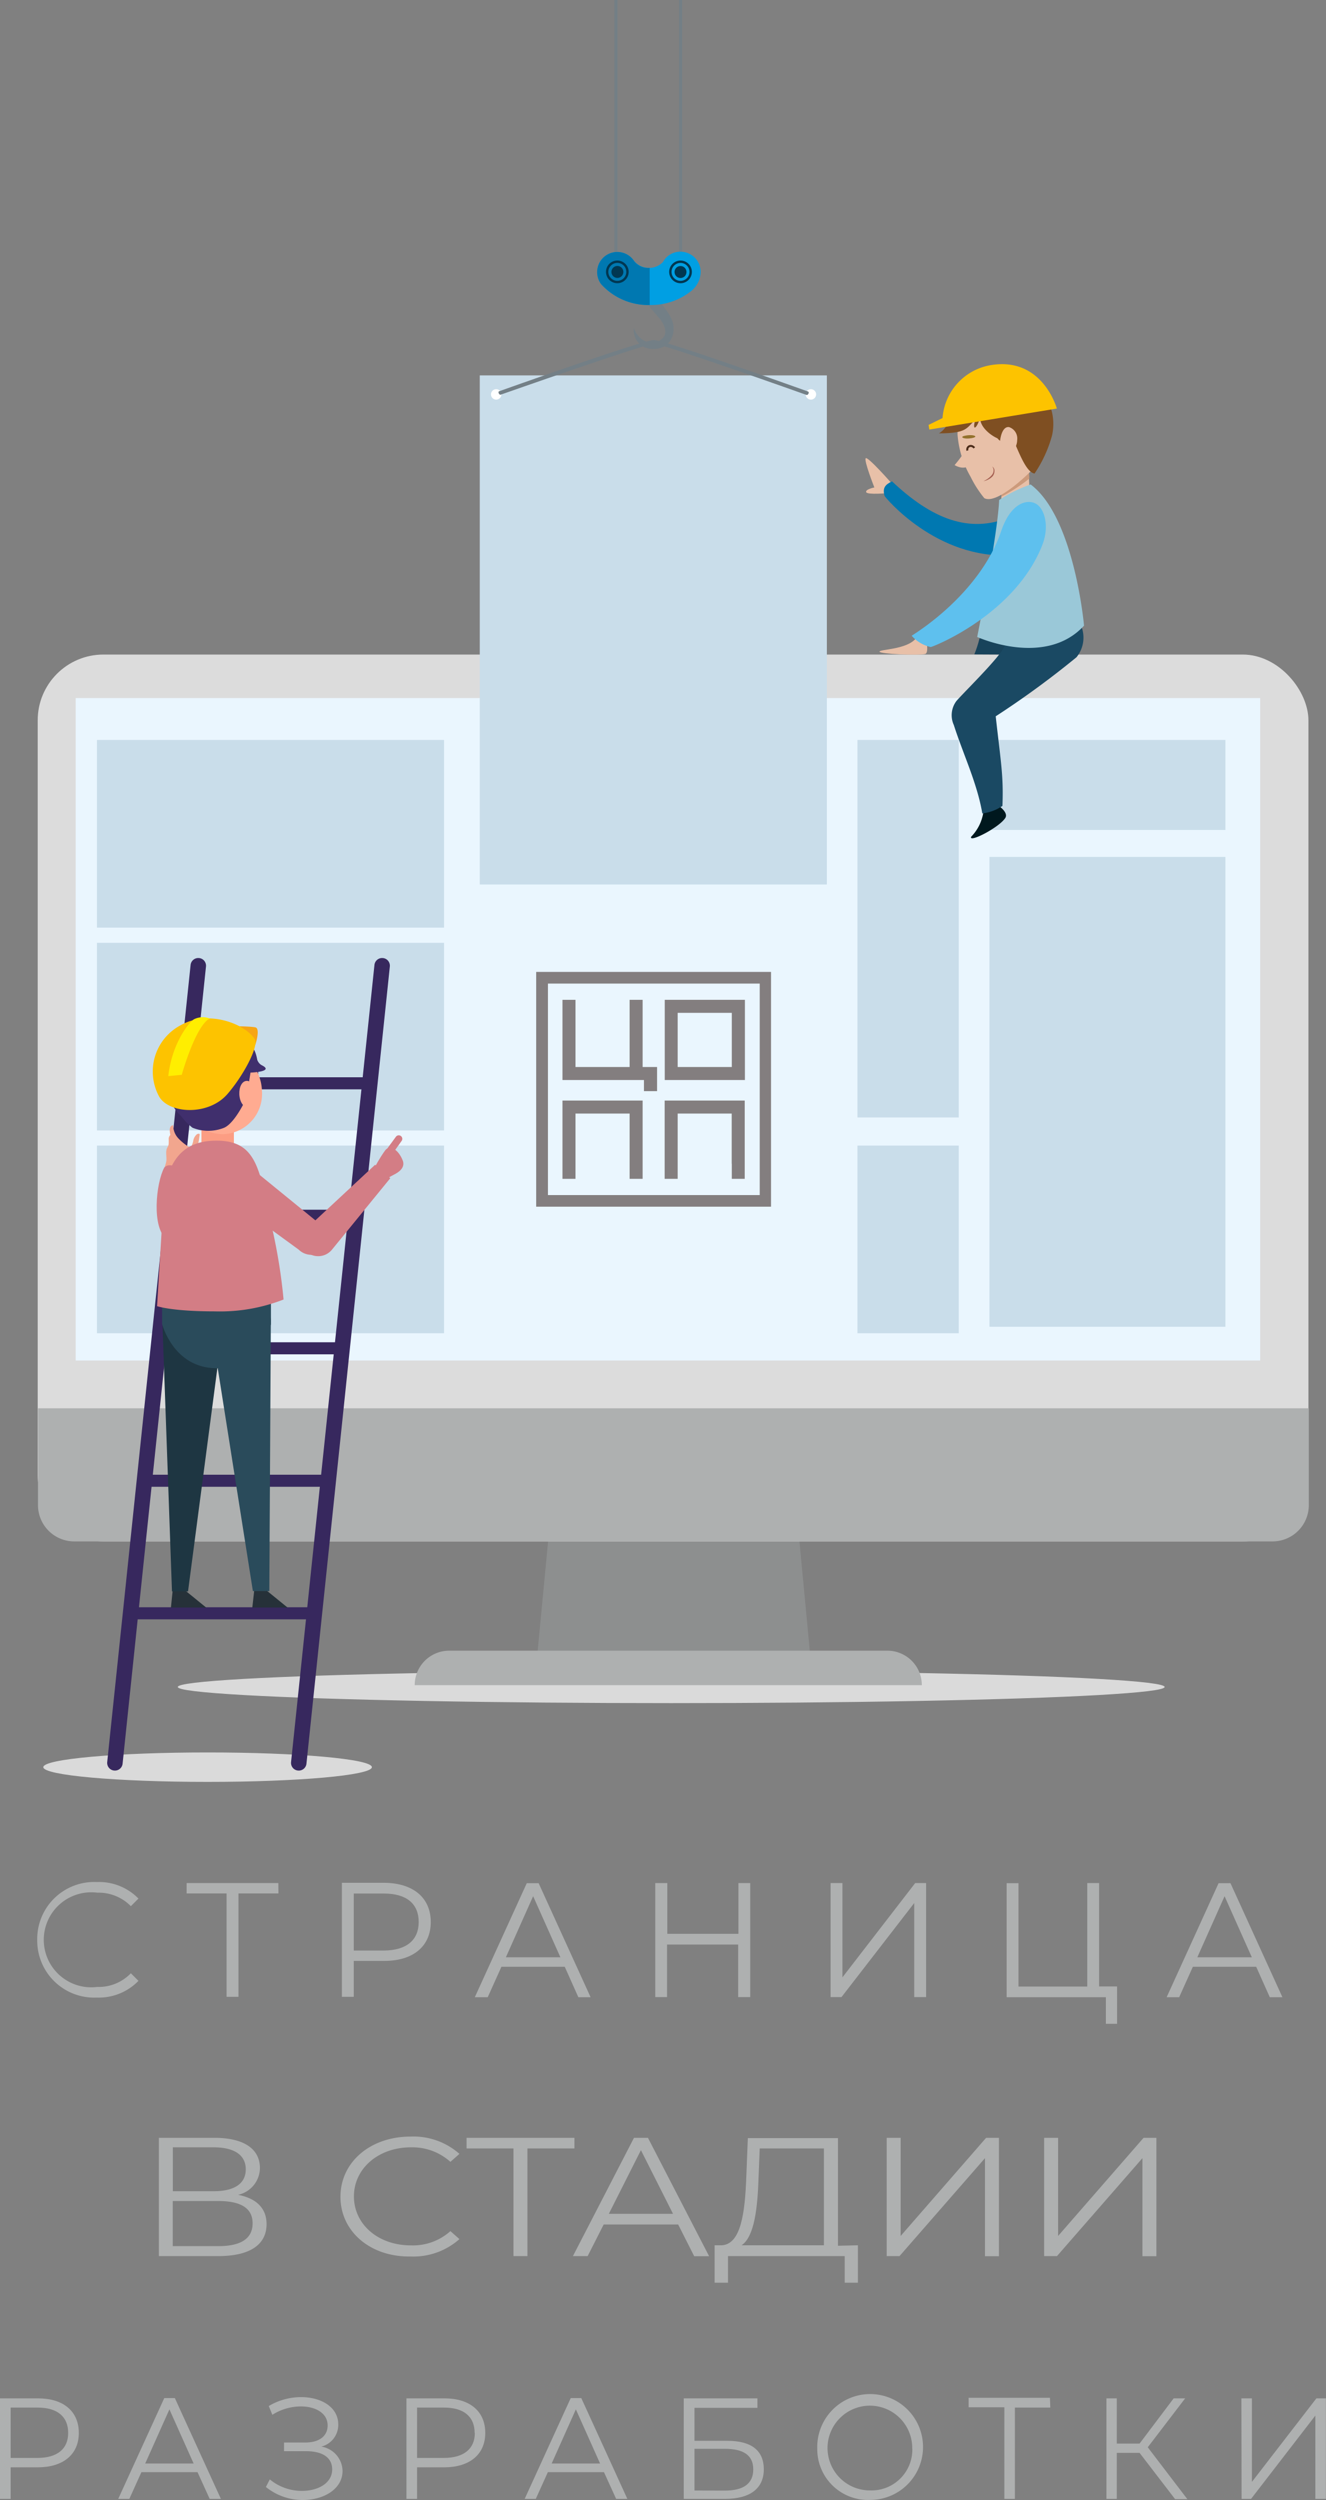 <svg xmlns="http://www.w3.org/2000/svg" xmlns:xlink="http://www.w3.org/1999/xlink" viewBox="0 0 139.63 263.12"><rect x="0" y="0" width="139.63" height="263.12" fill="#808080" stroke="none"/><defs><style>.cls-1,.cls-32,.cls-38{fill:none;}.cls-2{fill:#dadada;}.cls-3{fill:#737f86;}.cls-4{fill:#8d8f8f;}.cls-5{fill:#aeb0b0;}.cls-6{fill:#dcdcdc;}.cls-7{fill:#eaf6fe;}.cls-8{fill:#c9ddea;}.cls-9{fill:#37285e;}.cls-10{fill:#f2a68e;}.cls-11{fill:#d37d85;}.cls-12{fill:#fc9d83;}.cls-13{fill:#263139;}.cls-14{fill:#2a4b5b;}.cls-15{fill:#402f6d;}.cls-16{fill:#1e3642;}.cls-17{fill:#ffab91;}.cls-18{opacity:0.5;}.cls-19{clip-path:url(#clip-path);}.cls-20{fill:#1c0600;}.cls-21{fill:#f7a514;}.cls-22{fill:#e8c0a8;}.cls-23{fill:#0078b1;}.cls-24{fill:#00181e;}.cls-25{fill:#18435b;}.cls-26{fill:#1a4963;}.cls-27{fill:#cc9a7b;}.cls-28{fill:#9ac8d8;}.cls-29{fill:#7f4f22;}.cls-30{fill:url(#linear-gradient);}.cls-31{fill:#93712c;}.cls-32{stroke:#4b2b19;stroke-width:0.21px;}.cls-32,.cls-38{stroke-miterlimit:10;}.cls-33{fill:#a56052;}.cls-34{fill:#5ec0ee;}.cls-35{fill:#fff;}.cls-36{fill:#009fe3;}.cls-37{fill:#013752;}.cls-38{stroke:#013752;stroke-width:0.25px;}.cls-39{fill:#fdc300;}.cls-40{fill:#fe0;}</style><clipPath id="clip-path"><rect class="cls-1" x="56.46" y="102.29" width="24.73" height="24.73"/></clipPath><linearGradient id="linear-gradient" x1="-1192.98" y1="-5948.03" x2="-1192.78" y2="-5946.76" gradientTransform="matrix(-0.96, 0.29, 0.29, 0.96, 698.5, 6083.15)" gradientUnits="userSpaceOnUse"><stop offset="0" stop-color="#c9926a"/><stop offset="1" stop-color="#c9926a" stop-opacity="0"/></linearGradient></defs><title>Ресурс 3</title><g id="Слой_2" data-name="Слой 2"><g id="OBJECTS"><ellipse class="cls-2" cx="21.86" cy="185.99" rx="17.3" ry="1.55"/><ellipse class="cls-2" cx="70.68" cy="177.55" rx="51.96" ry="1.7"/><rect class="cls-3" x="64.7" width="0.32" height="26.82"/><rect class="cls-3" x="71.51" width="0.32" height="26.82"/><polygon class="cls-4" points="85.33 174.35 56.56 174.35 57.84 160.94 84.06 160.94 85.33 174.35"/><path class="cls-5" d="M47.3,173.73H93.44a3.63,3.63,0,0,1,3.63,3.63v0a0,0,0,0,1,0,0H43.67a0,0,0,0,1,0,0v0A3.63,3.63,0,0,1,47.3,173.73Z"/><rect class="cls-6" x="3.97" y="68.89" width="133.81" height="93.34" rx="6.92" ry="6.92"/><rect class="cls-7" x="7.97" y="73.47" width="124.73" height="69.72"/><rect class="cls-8" x="10.21" y="77.88" width="36.55" height="19.75"/><rect class="cls-8" x="10.21" y="99.23" width="36.55" height="19.75"/><rect class="cls-8" x="10.21" y="120.57" width="36.55" height="19.75"/><rect class="cls-8" x="90.29" y="77.88" width="10.67" height="39.73"/><rect class="cls-8" x="104.19" y="77.88" width="24.85" height="9.47"/><rect class="cls-8" x="104.19" y="90.19" width="24.85" height="49.45"/><rect class="cls-8" x="90.29" y="120.57" width="10.67" height="19.75"/><path class="cls-5" d="M4,148.22v10.19a3.82,3.82,0,0,0,3.82,3.82H134a3.82,3.82,0,0,0,3.82-3.82V148.22Z"/><rect class="cls-9" x="15.48" y="155.21" width="18.91" height="1.27"/><rect class="cls-9" x="17.02" y="141.27" width="18.91" height="1.27"/><rect class="cls-9" x="18.56" y="127.32" width="18.91" height="1.27"/><rect class="cls-9" x="20.09" y="113.38" width="18.91" height="1.27"/><path class="cls-9" d="M30.65,185.45l8.78-83.89a.81.81,0,0,1,.81-.73h0a.81.81,0,0,1,.81.9l-8.78,83.89a.81.81,0,0,1-.81.73h0A.81.81,0,0,1,30.65,185.45Z"/><path class="cls-9" d="M11.29,185.45l8.78-83.89a.81.81,0,0,1,.81-.73h0a.81.81,0,0,1,.81.9l-8.78,83.89a.81.81,0,0,1-.81.73h0A.81.81,0,0,1,11.29,185.45Z"/><rect class="cls-9" x="13.95" y="169.16" width="18.91" height="1.27"/><path class="cls-10" d="M20.06,120.81a5.55,5.55,0,0,1-1.28-1,2,2,0,0,1-.54-1.38.36.36,0,0,0-.3.19.8.8,0,0,0-.06.46,3.05,3.05,0,0,0,.06.37.61.61,0,0,0-.18.39,4.87,4.87,0,0,1,0,.55c0,.19-.15.36-.21.55-.13.45.05.94-.06,1.39h0c-.09.33-.18.63-.28.93.42.08.83.17,1.24.27l.72-.85a4.5,4.5,0,0,1,1.11-.93l.14-.08h0a6.7,6.7,0,0,0,.59-2.14.22.22,0,0,0,0-.18c-.06-.07-.17,0-.24,0a1.14,1.14,0,0,0-.43.78A2.44,2.44,0,0,1,20.06,120.81Z"/><path class="cls-11" d="M17.3,122.88c-.89,1.64-1.33,6.37.23,7.49,1.78-1.41,1.72-7.07,1.72-7.07S18,122.16,17.3,122.88Z"/><g id="g39743"><rect id="rect39745" class="cls-12" x="21.21" y="115.76" width="3.42" height="5.71" rx="1.2" ry="1.2"/><path id="path39755" class="cls-13" d="M26.8,167.12l-.23,2.07h3.71l-2.46-2Z"/><path id="path39757" class="cls-14" d="M28.52,139a3.44,3.44,0,0,0-3.5-3.3c-3.33,0-2.88,3.3-2.88,3.3l4.49,28.46h1.73Z"/><path id="path39759" class="cls-15" d="M27.19,113.21c0,2.6-2.24,5.67-5,5.67s-5-3.08-5-5.67.35-4.51,5-4.51S27.19,110.61,27.19,113.21Z"/><path id="path39763" class="cls-13" d="M18.21,167.12,18,169.19h3.71l-2.46-2Z"/><path id="path39765" class="cls-16" d="M23.49,139.42a3,3,0,0,0-3.09-3.25,3.16,3.16,0,0,0-3.29,3.25l1,28.07H19.8Z"/><path id="path39767" class="cls-14" d="M17.07,136.09v3.26s1.17,4.58,5.63,4.65h.5c4.22-.26,5.33-4.64,5.33-4.64v-3.26Z"/><path id="ellipse39769" class="cls-17" d="M22.94,110.15a4.8,4.8,0,0,1,4.64,4.61,4.24,4.24,0,0,1-4.16,4.61,4.8,4.8,0,0,1-4.64-4.61A4.24,4.24,0,0,1,22.94,110.15Z"/><path id="path39771" class="cls-15" d="M25,109.64c-3.78,0-5.3,1.36-5.3,1.36l-1.56,3,.56,2.89a6.26,6.26,0,0,0,1.57,1.8,4.44,4.44,0,0,0,3.34,0c1.17-.52,2.34-3.12,2.34-3.12l.43-2.68s2.55-.09,1.2-.77c-.79-.39-.56-1.71-1.44-2.48-.36,0-.74,0-1.14,0Z"/><path id="ellipse39773" class="cls-17" d="M26,113.76c.48,0,.89.63.92,1.41s-.33,1.41-.8,1.41-.89-.63-.92-1.41S25.49,113.76,26,113.76Z"/><path id="path39775" class="cls-15" d="M19.6,110.08c0,1-1.7,4.85-2,4.85s-.55-3.06-.55-4,.66-1.84,1.35-1.84C19.61,109.05,19.6,109.11,19.6,110.08Z"/><path id="path39777" class="cls-15" d="M26.72,110.44c0,.32-2.7.35-4.46.35s-3.2-.16-3.2-1.45,1.43-1.45,3.2-1.45C25.51,107.89,26.72,110.12,26.72,110.44Z"/><g id="g39779"><path class="cls-11" d="M41.5,123.62c-1.05.53-1.85,1.22-2.42.88s1.11-2.94,1.49-3.44,1.29-.28,1.84,1.08C42.61,122.67,42.36,123.19,41.5,123.62Z"/><path class="cls-11" d="M40.62,122.1a.37.37,0,0,1-.3-.59l1.37-1.87a.37.37,0,1,1,.6.44L40.92,122A.37.37,0,0,1,40.62,122.1Z"/><path id="path39783" class="cls-11" d="M27.2,123.54l6.6,5.38a1.85,1.85,0,0,1,.3,2.64,1.93,1.93,0,0,1-2.66-.05l-8-5.83c-1.53-1.22-.74-2.47.09-3.12C24.91,121.52,26.34,122.84,27.2,123.54Z"/><path id="path39785" class="cls-11" d="M32.37,131.83a1.88,1.88,0,0,0,2.63-.36L41.1,124l-1.6-1.41-7.13,6.63a1.81,1.81,0,0,0,0,2.66Z"/></g><path id="path39761" class="cls-11" d="M22.8,120.05c-4.26,0-5.73,3-5.73,8.72l-.53,8.7s1.54.55,6.09.55a18.45,18.45,0,0,0,7.23-1.25,58,58,0,0,0-1.32-8C27.33,123.11,27.06,120.05,22.8,120.05Z"/></g><g class="cls-18"><g class="cls-19"><path class="cls-20" d="M81.19,127H56.46V102.29H81.19V127ZM57.7,125.78H80V103.52H57.7v22.26Z"/></g><path class="cls-20" d="M78.43,113.67H70v-8.44h8.44v8.44Zm-7.06-1.37h5.69V106.6H71.36v5.69Z"/><polygon class="cls-20" points="69.19 112.82 69.19 112.3 67.67 112.3 67.67 105.23 66.3 105.23 66.3 106.91 66.3 106.91 66.3 112.3 64.78 112.3 60.6 112.3 60.6 106.6 60.6 106.6 60.6 105.23 59.23 105.23 59.23 113.67 64.78 113.67 67.67 113.67 67.81 113.67 67.81 114.84 69.19 114.84 69.19 112.82 69.19 112.82 69.19 112.82"/><polygon class="cls-20" points="59.23 124.07 60.6 124.07 60.6 122.89 60.6 122.89 60.6 117.2 66.3 117.2 66.3 122.47 66.3 122.47 66.3 124.07 67.67 124.07 67.67 115.83 59.23 115.83 59.23 124.07 59.23 124.07"/><polygon class="cls-20" points="78.42 115.83 69.99 115.83 69.99 124.07 71.36 124.07 71.36 122.47 71.36 122.47 71.36 117.2 77.05 117.2 77.05 122.47 77.06 122.47 77.06 124.07 78.42 124.07 78.42 115.83 78.42 115.83"/></g><path class="cls-21" d="M24.08,108s2.28,0,2.82.13,0,1.88-.07,1.94A16.15,16.15,0,0,1,24.08,108Z"/><path class="cls-22" d="M93.49,51.9s-2.17.2-2.28-.1.86-.5.86-.5-1.12-2.84-.91-3.07,2.74,2.65,2.74,2.65Z"/><path class="cls-23" d="M106.27,54.45c2.94-1.2,4,.49,3.92,1.52s-1.5,2.32-3.64,2.46c-7.93.5-13.37-6.12-13.4-6.23-.26-.89.11-1.21.78-1.54C98.13,54.63,102.08,56.17,106.27,54.45Z"/><path class="cls-24" d="M103.54,85.55a4.7,4.7,0,0,1-1.28,2.52c-.26.68,3-1,3.61-2,.32-.56-.68-1.24-.68-1.24Z"/><path class="cls-25" d="M102.6,68.87l0,0a12.91,12.91,0,0,0,.55-1.71l1,.12a15.86,15.86,0,0,0,2.27.49,2.11,2.11,0,0,1-.13,1.12Z"/><path class="cls-26" d="M100.69,73.81c.71-.87,5.48-5.46,5.11-6.06,2.16.11,8.05-1.87,8.05-1.87a3.27,3.27,0,0,1-.49,3.29,95.05,95.05,0,0,1-8.51,6.22c.54,4.87.83,6.18.71,9.43a4.72,4.72,0,0,1-2.12.79c-.55-3.21-2-6.18-3-9.3A2.48,2.48,0,0,1,100.69,73.81Z"/><path class="cls-22" d="M105.55,50.9l-.14,2s2.35-.39,3-1.34l-.09-1.88Z"/><path class="cls-27" d="M108.36,49.7l-2.85,1.09-.05,1.48a17.88,17.88,0,0,0,2.93-1.9Z"/><path class="cls-28" d="M105.21,52.63s0,2.78-2.31,14.41c0,0,7.14,3.26,11.25-1.19,0,0-1-11.4-5.62-14.86A14.62,14.62,0,0,0,105.21,52.63Z"/><path class="cls-22" d="M108.59,49.55s-3.55,3.62-4.94,2.88a11.46,11.46,0,0,1-1.44-2.24,10.45,10.45,0,0,1-1.38-4.47c0-2.19,1.7-5.64,3.85-5.44S111.94,42.08,108.59,49.55Z"/><path class="cls-22" d="M102.07,47.24h0l-.17-.23a13.06,13.06,0,0,1-1.38,1.94c1.5.86,2.45-.5,1.82-1.85a.83.83,0,0,0-.27.15C102,47.3,102,47.28,102.07,47.24Z"/><path class="cls-29" d="M106.94,46.84c.43.94,1.17,2.89,2,3a13.47,13.47,0,0,0,1.84-4c.3-1.26.25-3.75-1.73-4.82-1.94-1.25-3-1.37-3.9-1.22a10.84,10.84,0,0,0-2.55.94A3,3,0,0,0,101,44.45c.68.31,2.18-1.21,2.76-.59s.76,1.58,1.29,2.29S106.3,46.09,106.94,46.84Z"/><path class="cls-22" d="M107.11,46.32c0,.71-.59,1.58-1.05,1.55s-.81-.63-.76-1.34.33-1.66.95-1.58A1.26,1.26,0,0,1,107.11,46.32Z"/><path class="cls-30" d="M101.34,46c0,.31.15,1.42,1,1.3s.32-1.37.32-1.37S101.74,45.95,101.34,46Z"/><path class="cls-31" d="M101.52,45.88c.91-.23,1.66.07.82.23S101.05,46,101.52,45.88Z"/><path class="cls-32" d="M102.6,47.14c-.35-.43-.84-.12-.73.28"/><path class="cls-33" d="M104.48,49.1a.51.51,0,0,1,.24.48.9.9,0,0,1-.19.54,1.62,1.62,0,0,1-.45.34,1.64,1.64,0,0,1-.52.18,2.45,2.45,0,0,0,.85-.61.77.77,0,0,0,.21-.45A.62.62,0,0,0,104.48,49.1Z"/><path class="cls-29" d="M108.86,41.13c-.25-.7-1.68-2.63-5.46-1.84s-2.36,5.05-4.53,6.32c3,0,2.88-.57,3.83-1.42-.36,1.22.15,1,.51-.25-.05.93,1,1.84,1.86,2.21.11-1.13,2.23-3.75,2.23-3.75S108.71,41.93,108.86,41.13Z"/><path class="cls-22" d="M97.59,67.71s.18,1-.16,1.12c-.69.18-4.84,0-4.82-.25s2.85-.2,3.83-1.38C96.86,66.69,97.59,67.71,97.59,67.71Z"/><path class="cls-34" d="M105.42,55.92c1-3,2.74-3.41,3.65-2.91s1.47,2.34.69,4.34C106.87,64.74,98.12,68.13,98,68.1a3.78,3.78,0,0,1-2-1.19C99.34,64.79,103.72,60.87,105.42,55.92Z"/><rect class="cls-8" x="50.52" y="39.51" width="36.55" height="53.58"/><circle class="cls-35" cx="52.25" cy="41.51" r="0.55"/><circle class="cls-35" cx="85.39" cy="41.51" r="0.55"/><path class="cls-3" d="M66.76,34.44s0,0,0,.09A2.23,2.23,0,0,0,68.17,36a1.59,1.59,0,0,0,1.75-.57c.42-.71-.25-1.64-.37-1.79l-.8-.94A2.68,2.68,0,0,1,68,31.25h1.42a1.33,1.33,0,0,0,.29.75c.21.32.46.66.69,1a4.74,4.74,0,0,1,.33.62,2.43,2.43,0,0,1,.19.76,2.4,2.4,0,0,1-.33,1.46,1.89,1.89,0,0,1-1.26.84A2.56,2.56,0,0,1,68,36.6a1.94,1.94,0,0,1-1.25-2.07S66.74,34.44,66.76,34.44Z"/><path class="cls-36" d="M73.78,28.62a2.13,2.13,0,0,0-2.13-2.13,2.07,2.07,0,0,0-1.84,1.09,2.05,2.05,0,0,1-3.06-.14,2.12,2.12,0,1,0-3.46,2.45,6.67,6.67,0,0,0,5.06,2.21,6.77,6.77,0,0,0,4.48-1.51A2.62,2.62,0,0,0,73.78,28.62Z"/><path class="cls-23" d="M66.75,27.44a2.12,2.12,0,1,0-3.46,2.45,6.67,6.67,0,0,0,5.06,2.21h.06V28.19A1.84,1.84,0,0,1,66.75,27.44Z"/><circle class="cls-37" cx="71.66" cy="28.62" r="0.63" transform="translate(-3.05 9.32) rotate(-7.28)"/><circle class="cls-38" cx="71.66" cy="28.62" r="1.07" transform="translate(5.18 67.79) rotate(-52.28)"/><circle class="cls-38" cx="65" cy="28.62" r="1.07" transform="translate(2.6 62.52) rotate(-52.28)"/><circle class="cls-37" cx="65.01" cy="28.62" r="0.63" transform="translate(-3.1 8.47) rotate(-7.28)"/><path class="cls-3" d="M52.69,41.55c-.13,0-.3-.31-.13-.37s15.12-5.39,16.29-5.39,16,5.34,16.22,5.41,0,.42-.13.37-15.17-5.39-16.08-5.39S52.82,41.51,52.69,41.55Z"/><path class="cls-39" d="M111.29,43,97.86,45.21l-.08-.49L99.25,44a6.11,6.11,0,0,1,5.2-5.59C109.81,37.6,111.29,43,111.29,43Z"/><path class="cls-39" d="M16.78,115.45c1.07,1.76,5.13,2,7.14-.27,1.66-1.9,3.41-5.1,2.88-5.86-1.17-1.68-4.95-3-7.73-1.44A5.51,5.51,0,0,0,16.78,115.45Z"/><path class="cls-40" d="M17.72,113.26l1.42-.14s1.42-5.11,2.94-5.93a2.1,2.1,0,0,0-1.6.06C20,107.45,18.11,109.73,17.72,113.26Z"/><path class="cls-5" d="M3.92,204.17a6,6,0,0,1,6.28-6.09,5.8,5.8,0,0,1,4.38,1.74l-.8.8a4.75,4.75,0,0,0-3.54-1.42,5,5,0,1,0,0,9.92,4.7,4.7,0,0,0,3.54-1.44l.8.8a5.82,5.82,0,0,1-4.4,1.76A6,6,0,0,1,3.92,204.17Z"/><path class="cls-5" d="M29.32,199.28H25.11v10.88H23.86V199.28H19.65v-1.09h9.66Z"/><path class="cls-5" d="M45.36,202.29c0,2.55-1.85,4.09-4.89,4.09H37.25v3.78H36v-12h4.48C43.51,198.19,45.36,199.73,45.36,202.29Zm-1.27,0c0-1.92-1.27-3-3.66-3H37.25v6h3.18C42.83,205.27,44.09,204.17,44.09,202.29Z"/><path class="cls-5" d="M59.47,207H52.8l-1.44,3.2H50l5.47-12h1.25l5.47,12H60.9Zm-.46-1-2.87-6.43-2.87,6.43Z"/><path class="cls-5" d="M79,198.19v12H77.73v-5.53H70.24v5.53H69v-12h1.27v5.34h7.49v-5.34Z"/><path class="cls-5" d="M87.46,198.19h1.25v9.92l7.66-9.92h1.15v12H96.27v-9.9l-7.66,9.9H87.46Z"/><path class="cls-5" d="M117.63,209.07V213h-1.18v-2.8H106v-12h1.25v10.88h7.24V198.19h1.25v10.88Z"/><path class="cls-5" d="M132.28,207h-6.67l-1.44,3.2h-1.32l5.47-12h1.25l5.47,12h-1.33Zm-.46-1-2.87-6.43-2.87,6.43Z"/><path class="cls-5" d="M8.3,256.06c0,2.26-1.64,3.62-4.33,3.62H1.12V263H0V252.42H4C6.67,252.42,8.3,253.78,8.3,256.06Zm-1.12,0c0-1.7-1.12-2.67-3.24-2.67H1.12v5.3H3.94C6.06,258.69,7.18,257.72,7.18,256.06Z"/><path class="cls-5" d="M20.8,260.19H14.89L13.62,263H12.45l4.85-10.61h1.11L23.26,263H22.08Zm-.41-.91-2.55-5.7-2.55,5.7Z"/><path class="cls-5" d="M36.07,260.06c0,1.92-2,3.06-4.18,3.06A6.16,6.16,0,0,1,28,261.75l.41-.8a5.3,5.3,0,0,0,3.39,1.21c1.7,0,3.18-.82,3.18-2.26,0-1.24-1-1.92-2.77-1.92H29.91v-.91h2.21c1.5,0,2.38-.67,2.38-1.8,0-1.29-1.27-2-2.82-2a5.67,5.67,0,0,0-3,.88l-.38-.92a6.67,6.67,0,0,1,3.41-.94c2.12,0,3.91,1.06,3.91,2.88a2.36,2.36,0,0,1-1.79,2.33A2.64,2.64,0,0,1,36.07,260.06Z"/><path class="cls-5" d="M51.1,256.06c0,2.26-1.64,3.62-4.33,3.62H43.92V263H42.8V252.42h4C49.47,252.42,51.1,253.78,51.1,256.06Zm-1.12,0c0-1.7-1.12-2.67-3.24-2.67H43.92v5.3h2.82C48.86,258.69,50,257.72,50,256.06Z"/><path class="cls-5" d="M63.6,260.19H57.69L56.42,263H55.25l4.85-10.61h1.11L66.06,263H64.88Zm-.41-.91-2.55-5.7-2.55,5.7Z"/><path class="cls-5" d="M72,252.42h7.76v1H73.13v3.47H76.6c2.5,0,3.83,1,3.83,3S79,263,76.36,263H72Zm4.32,9.71c2,0,3-.76,3-2.23s-1-2.17-3-2.17H73.13v4.39Z"/><path class="cls-5" d="M86.06,257.72a5.57,5.57,0,1,1,5.58,5.39A5.34,5.34,0,0,1,86.06,257.72Zm10,0a4.46,4.46,0,1,0-4.44,4.39A4.3,4.3,0,0,0,96.07,257.72Z"/><path class="cls-5" d="M110.6,253.39h-3.73V263h-1.11v-9.64H102v-1h8.56Z"/><path class="cls-5" d="M120,258.16H117.6V263h-1.09V252.42h1.09v4.76H120l3.59-4.76h1.21l-3.94,5.15,4.17,5.46h-1.29Z"/><path class="cls-5" d="M130.72,252.42h1.11v8.79l6.79-8.79h1V263h-1.11v-8.77L131.74,263h-1Z"/><path class="cls-5" d="M28.07,234.08c0,2.14-1.71,3.37-5.11,3.37H16.73V225h5.85c3,0,4.79,1.1,4.79,3.19A2.92,2.92,0,0,1,25.07,231C27,231.37,28.07,232.42,28.07,234.08Zm-9.87-3.46h4.3c2.15,0,3.38-.78,3.38-2.3S24.65,226,22.5,226h-4.3ZM26.6,234c0-1.62-1.27-2.35-3.64-2.35H18.19v4.75H23C25.33,236.4,26.6,235.63,26.6,234Z"/><path class="cls-5" d="M35.85,231.21c0-3.65,3.14-6.34,7.38-6.34a7.3,7.3,0,0,1,5.15,1.82l-.95.84A6,6,0,0,0,43.27,226c-3.4,0-6,2.21-6,5.16s2.55,5.16,6,5.16a5.91,5.91,0,0,0,4.16-1.5l.95.84a7.32,7.32,0,0,1-5.17,1.83C39,237.55,35.85,234.86,35.85,231.21Z"/><path class="cls-5" d="M60.49,226.12H55.54v11.33H54.07V226.12H49.13V225H60.49Z"/><path class="cls-5" d="M71.41,234.12H63.57l-1.69,3.33H60.33L66.76,225h1.47l6.44,12.46H73.1ZM70.87,233l-3.38-6.7L64.11,233Z"/><path class="cls-5" d="M90.34,236.31v3.94H88.95v-2.8H76.66l0,2.8H75.25l0-3.94H76c2-.11,2.45-3.31,2.59-7.28l.16-4h9.49v11.33Zm-12.25,0h8.67V226.12H80l-.12,3C79.78,232.39,79.44,235.4,78.09,236.31Z"/><path class="cls-5" d="M93.37,225h1.47v10.33l9-10.33h1.35v12.46h-1.47V227.14l-9,10.31H93.37Z"/><path class="cls-5" d="M109.95,225h1.47v10.33l9-10.33h1.35v12.46H120.3V227.14l-9,10.31h-1.35Z"/></g></g></svg>